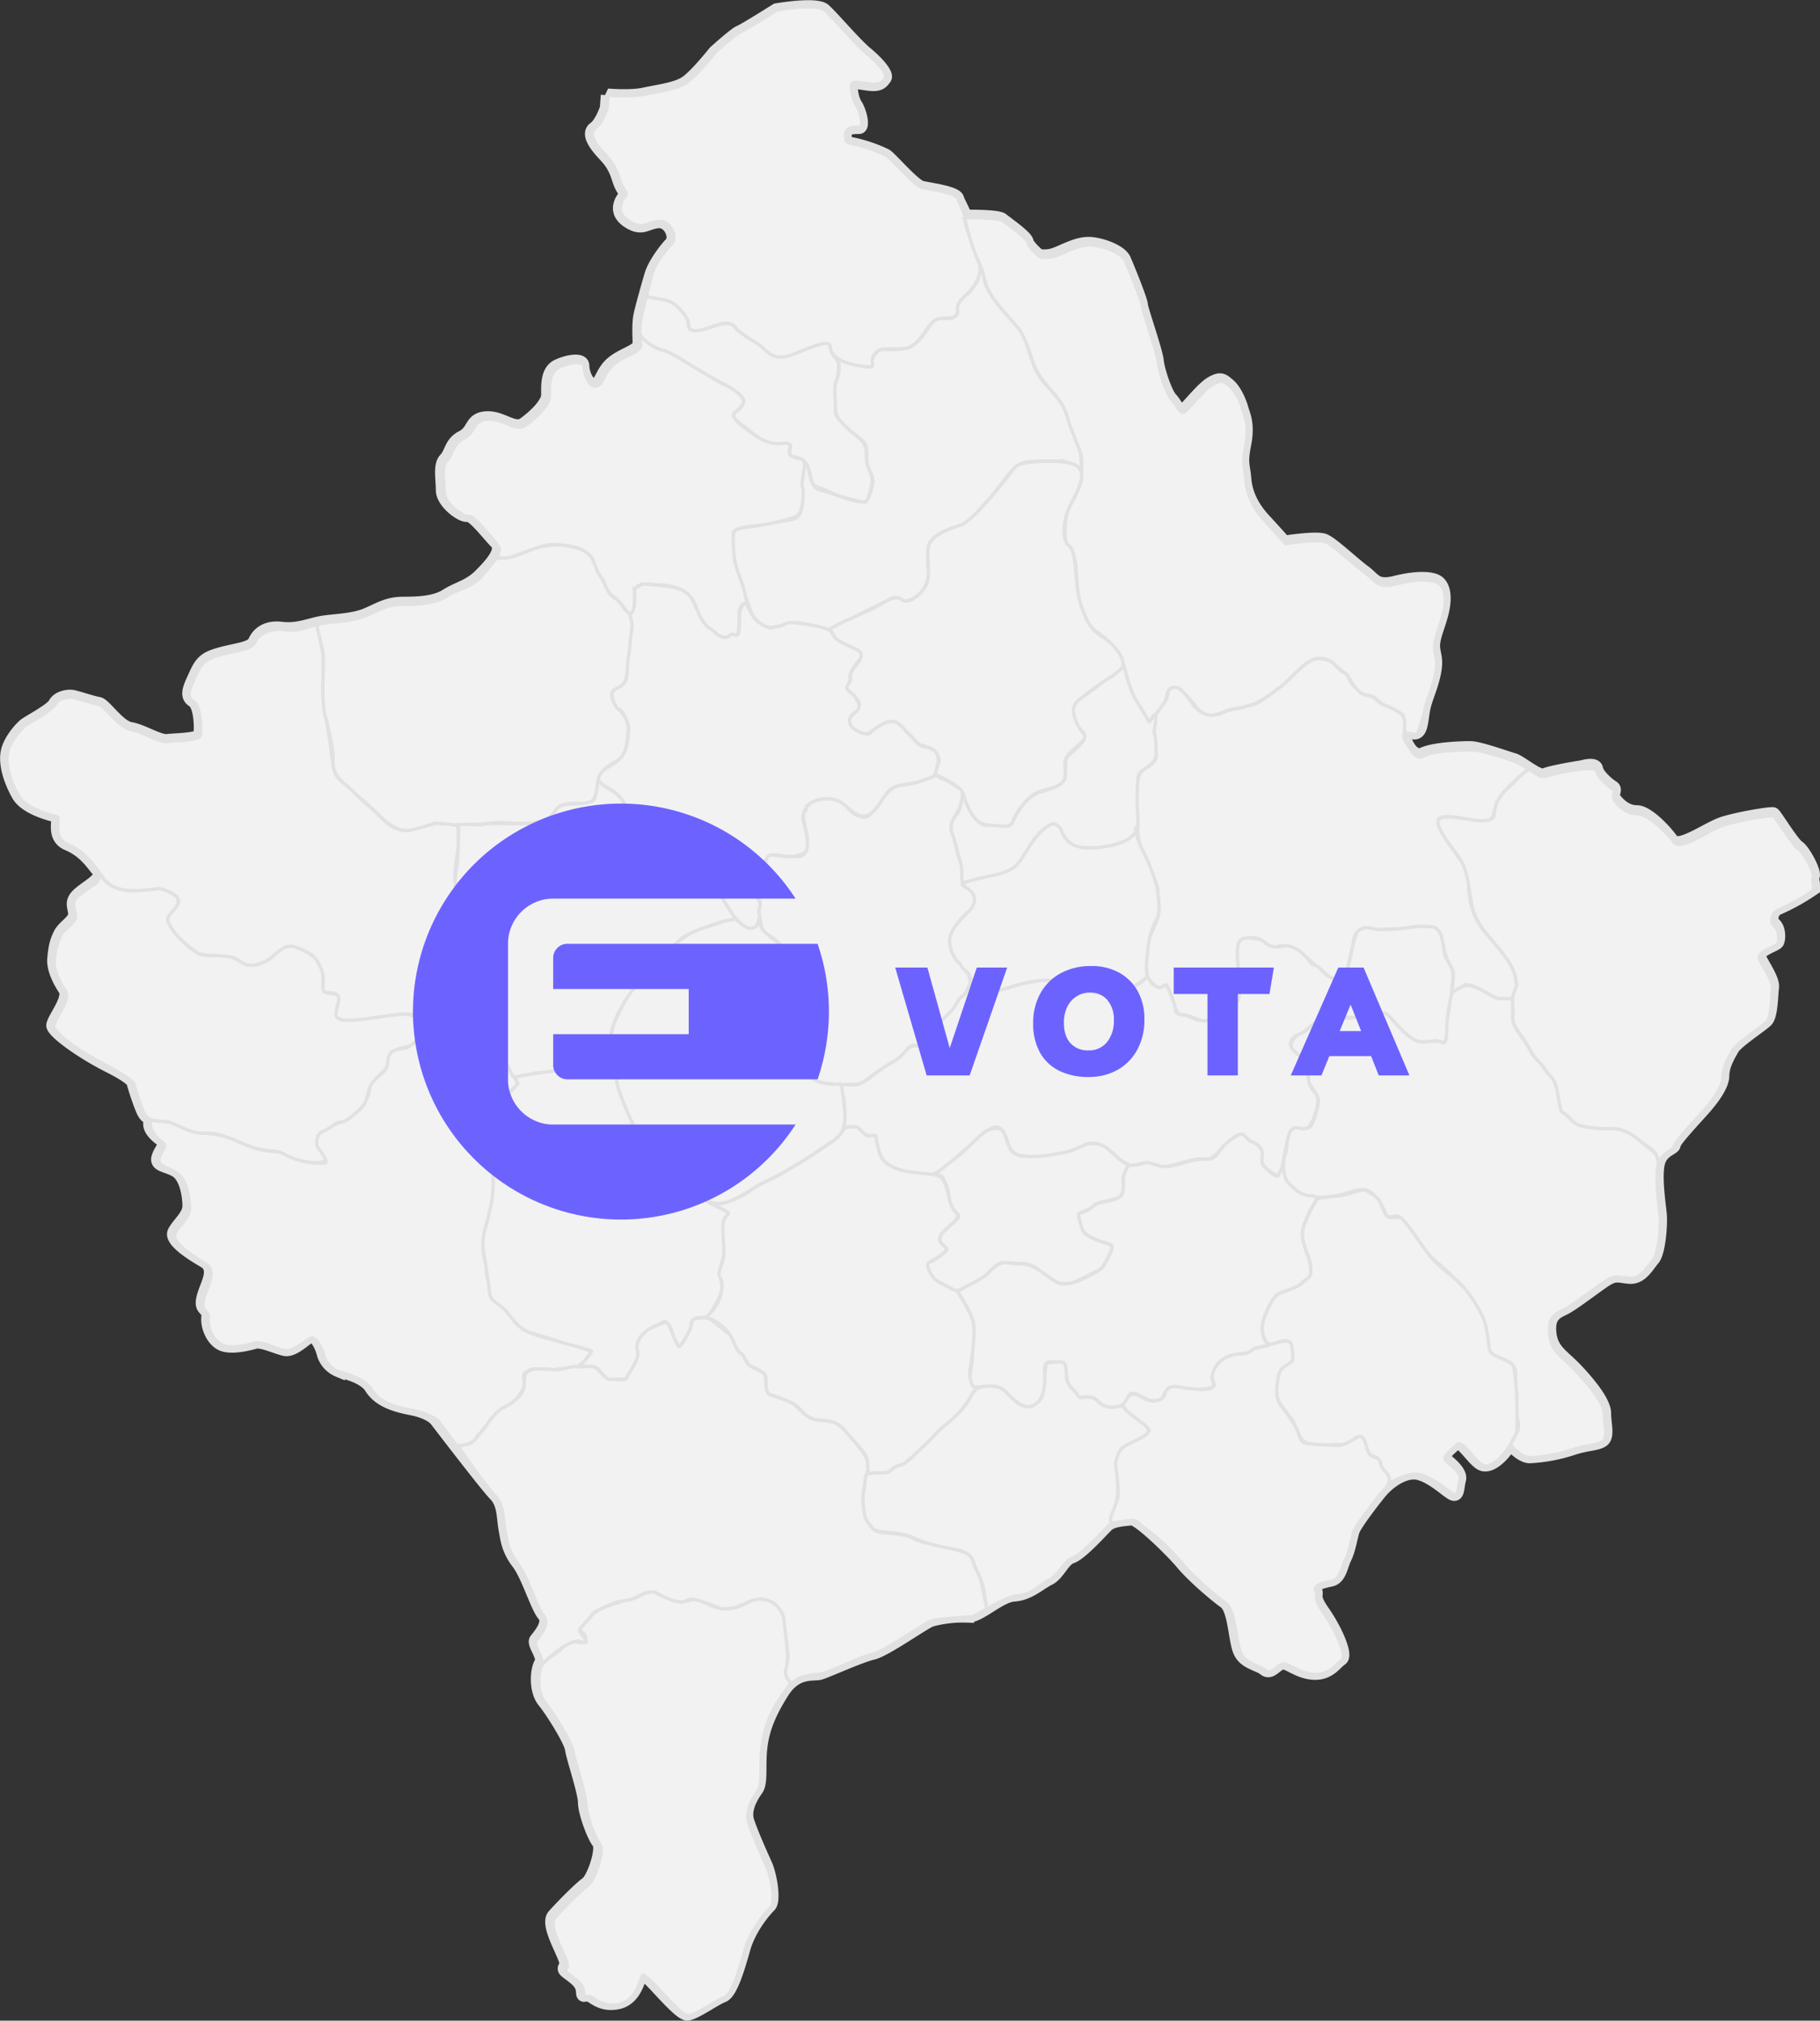 <svg xmlns="http://www.w3.org/2000/svg" xmlns:xlink="http://www.w3.org/1999/xlink" width="671.536" height="745.542" viewBox="0 0 671.536 745.542">
  <rect x="0" y="0" width="671.536" height="745.542" fill="#333333" stroke="none"/>
  <defs>
    <clipPath id="clip-path">
      <path id="Path_417" data-name="Path 417" d="M18,17H160.25V171.553H18Zm0,0" transform="translate(-18 -17)"/>
    </clipPath>
  </defs>
  <g id="Group_206" data-name="Group 206" transform="translate(-116.5 -218.487)">
    <g id="_1749309245008" transform="translate(119 221)">
      <g id="layer1_1" transform="translate(0 0)">
        <g id="g3488_2" transform="translate(0 0)">
          <path id="path2550_3" d="M224.167,35.067s8.436.739,13.567-.371,11.37-1.85,15.036-4.068,11-11.464,11-11.464,7.336-6.657,9.169-7.4,13.567-8.136,13.567-8.136,14.668-2.589,17.6,0,11.37,12.575,15.4,15.9,8.068,7.768,6.968,9.246-1.833,2.589-5.5,2.218-6.968-1.479-6.968.371.368,5.178,1.833,7.4,2.934,8.136,1.1,8.136-5.135,0-5.135,2.589-.368,2.957,3.3,3.7a53.9,53.9,0,0,1,11.734,4.068c1.833,1.111,10.269,11.1,13.2,11.836s12.47,1.85,13.2,4.068,3.666,6.657,2.2,6.657,12.467-.371,14.3,1.111,8.8,6.289,9.169,8.136,4.4,5.178,4.4,5.178a11.578,11.578,0,0,0,6.6-.739c3.666-1.479,7.7-3.7,11.734-3.7s11.734,2.589,13.2,5.918,6.235,15.164,6.235,16.643,5.5,17.014,5.867,20.714,3.3,12.207,5.135,14.053,2.934,5.55,4.767,4.068,6.968-8.136,10.269-9.986,4.034-1.111,6.235.739,4.034,5.918,4.767,8.507,2.566,5.918,1.1,13.314-.368,7.768,0,12.575,2.2,9.986,7.336,15.535,7.336,8.136,7.336,8.136,11.734-1.85,14.668-.739,10.634,8.507,14.668,11.468,4.4,5.918,11.734,4.068,13.567-1.85,15.768,0,2.569,5.918,1.465,10.725-3.3,9.246-3.3,12.575,1.465,4.439.368,9.986-3.3,9.618-4.034,13.686-.733,8.507-3.3,8.507-5.135-1.111-4.034,1.479,3.3,8.136,7.336,6.289,13.935-2.218,17.237-2.218,13.567,3.7,16.136,4.439,9.169,6.657,11.37,5.55,13.935-2.961,13.935-2.961,4.767-1.479,5.135.739,4.034,5.546,5.867,6.657-.733,2.589,1.1,4.807,4.4,4.439,8.068,4.439,10.212,6.745,12.781,10.445,13.172-4.439,19.04-6.289,17.689-3.788,18.422-3.416,6.968,10.725,9.169,12.207,6.235,9.246,5.5,10.725,1.1,3.7-.733,5.178a77.222,77.222,0,0,1-12.1,6.657c-2.2.739-3.3,4.439-1.469,5.918s1.833,5.55,1.1,6.657-7.7,2.961-6.6,5.55,5.135,8.136,4.767,11.1-.368,10.357-2.2,12.207-11,7.768-12.467,10.357-3.666,6.289-3.666,9.986S631.6,405.671,628.667,409s-11,11.836-11,13.314-4.767,1.85-5.867,7.028.368,14.8.733,18.493-.368,14.053-2.566,16.643-4.4,7.028-8.8,6.657-5.135-1.479-9.9,1.85-11,8.136-13.935,9.618-6.235,2.589-5.5,9.246,4.767,8.136,10.269,14.054,9.9,11.836,9.9,15.535,1.465,8.507-.732,9.986-5.5,1.111-11,2.961a60.2,60.2,0,0,1-15.768,2.957c-3.3,0-6.968-4.439-6.968-4.439s0-.739-1.468,1.479-5.5,6.657-8.8,5.918-8.068-9.986-10.269-7.768-5.5,4.439-3.666,5.918,5.867,4.807,5.135,7.4-.368,6.289-2.569,5.178-6.968-5.918-12.1-7.4-11.37,2.957-14.668,7.028-9.169,11.836-9.9,14.054-1.465,7.028-2.934,9.986-1.833,7.4-5.135,8.136-6.968,1.479-5.867,3.7-1.468,1.85,2.934,8.136,8.8,15.9,6.6,17.382-4.4,5.55-10.269,5.178-9.533-4.439-11.734-3.7-4.034,4.068-6.235,2.218-7.336-2.218-9.169-6.657-1.833-15.535-5.5-18.125-11.988-9.8-15.657-14.236S420,559.9,417.436,560.269s-6.968.371-9.169,2.589-9.533,10.357-12.835,11.468-4.767,6.289-8.436,8.136-7.336,5.55-12.835,5.918-12.835,8.136-17.237,7.768a44.824,44.824,0,0,0-13.2,1.479c-2.566.739-16.869,11.1-21.636,12.207s-16.869,6.657-19.438,7.4-8.8-1.111-13.935,7.029-7.336,14.053-8.068,20.714.368,12.575-1.468,15.164-4.767,7.4-3.3,11.836,4.767,11.836,6.6,15.9,3.3,13.314,1.468,15.164-7.336,8.136-9.533,15.9-4.767,16.275-7.7,17.385-9.533,5.918-12.835,6.657-16.136-16.643-17.237-14.8-2.2,9.618-9.169,10.725-9.169-3.7-11.37-2.961.368-2.218-3.3-5.546-5.5-3.329-4.034-5.178-7.7-14.8-4.4-18.493,9.533-9.986,12.1-11.836,6.235-12.946,4.4-15.164-5.135-11.1-5.135-14.8-4.4-16.643-4.767-19.6S204,631.651,200.7,627.583s-2.569-11.836-1.1-14.053-2.934-7.029-1.833-8.507,5.5-6.289,2.934-9.246-5.867-14.425-9.533-19.232-4.034-8.507-4.767-12.575-.368-9.246-3.666-12.575-21.636-27.371-21.636-27.371-1.833-2.961-9.533-4.439-12.1-3.7-14.668-7.768-9.9-5.55-12.1-6.289a9.51,9.51,0,0,1-5.5-6.289c-.733-2.961-2.934-7.028-4.767-6.289s-6.235,5.55-9.533,4.807-8.436-3.329-11-2.589-8.8,2.218-12.1.739-5.5-6.289-5.135-9.986-2.934-2.218-1.833-7.028,5.5-10.725.368-13.686-12.47-7.768-11-10.725,5.5-5.918,5.5-9.618-1.1-10.725-4.767-12.946-7.7-1.85-6.6-5.178,3.666-4.439.733-6.657-4.4-4.439-3.666-6.657-1.1.371-2.934-4.068-3.3-9.618-3.3-9.618,1.107-1.367-9.159-6.546-20.545-12.686-20.545-14.908,6.6-9.986,4.4-13.314-4.4-7.768-4.034-11.468.733-5.918,2.2-8.875,5.5-4.807,5.5-7.4-1.833-4.439,1.465-7.4,9.533-5.918,7.336-8.507-5.135-7.4-11.37-9.986-2.569-9.986-4.034-10.357-11.37-2.589-14.3-7.768-4.767-11.1-4.034-15.535,5.135-9.246,6.6-10.357,9.9-5.546,11-7.768,4.767-2.957,6.6-2.589,7.336,2.218,9.533,2.589,7.336,8.507,11.734,9.246,10.634,4.807,13.567,4.439,11.734-.371,12.1-2.218.368-10.725-2.569-12.575-1.1-5.179,1.1-9.986,4.034-5.918,9.533-7.4,11-1.85,12.1-4.439,4.034-5.55,9.9-4.807,10.634-1.479,15.036-2.218,11.37-.739,16.5-2.957,7.7-4.068,13.567-4.068,11.734-.371,15.768-2.957,8.436-3.329,12.47-7.4,8.8-9.246,5.867-12.207-8.433-10.357-10.634-9.986-9.169-4.807-9.169-9.246-1.1-9.246,1.1-11.464,1.833-5.918,6.235-8.136,2.934-6.657,8.8-7.028,10.269,4.807,13.935,2.218,8.8-7.4,8.8-10.725-.368-8.875,3.666-10.725,9.169-2.589,9.169,0,1.833,7.4,4.4,7.028,2.566-4.807,6.6-8.136,9.9-4.439,9.9-7.028-.368-7.4.365-10.725,2.934-11.1,4.034-14.8,5.135-9.246,7.336-11.464-.368-8.507-4.767-8.136-5.867,3.329-11,0-2.934-7.4-1.465-9.246-.368-.739-2.2-6.657S223.8,58,221.6,55.41s-4.767-6.289-2.2-8.136,4.4-7.4,4.4-7.4l.368-4.807Z" transform="translate(-2.512 -2.441)" fill="#f2f2f2" stroke="#e1e1e1" stroke-miterlimit="2.613" stroke-width="4.95" fill-rule="evenodd"/>
          <path id="path3188_4" d="M877.79,306.409c1.526-1.225-.206-1.711.885-4.611a9.483,9.483,0,0,1,2.876-3.153c2.461-1.317,2.738-3.784,3.751-4.375s1.225-4.76,2.13-5.091.5,3.372,1.34,5.5a31.176,31.176,0,0,0,4.632,7.43c2.009,2.3,4.2,5.006,5.584,6.424,3.22,3.291,3.291,2.977,5.043,7.923.874,2.474,1.651,6.029,3.035,9.28a24.221,24.221,0,0,0,4.568,6.6c2.2,1.85,6.137,6.741,6.873,9.331.368,1.293,5.432,14.02,5.388,15.417-.02.7.719,5.033-.24,5.415s-4.53-2.792-6.8-2.64c-7.525.506-12.575-.81-16.511,1.978C897.279,364,893.268,370.7,889.8,374.3s-6.988,8.689-10.654,9.611c-13.48,3.386-11.559,10.023-11.559,10.023-.324,8.521.429,4.976.1,8.129s-1.715,6.006-3.275,7.123c-7.231,5.182-6.674-.165-10.107,1.431-5.546,2.579-21.311,10.536-22.591,11.451-.972.7-5.2-1.563-12.146-2.478-3.474-.456-7.981,2.36-11.468,1.61s-5.293-4.287-5.719-5.432c-1.023-2.768-4.193-11.775-4.679-13.6-3.345-12.528-2.64-14.546-1.151-17.007.371-.611,7.876-.928,10.431-1.87s7.872-1,11.316-2.066,3.248-7.829,2.859-11c-.23-1.894.209-9.03,1.182-9.317,1.452-.429,1.185,5.074,2.778,7.538a4.7,4.7,0,0,0,3.757,2.461c4.507,1.215,10.85,4.281,15.455,4.088.925-.037,3.173-5.573,2.893-8.251s-2.208-4-2.255-6.532c-.051-2.68.287-5.229-.766-6.9s-3.494-2.454-5.3-4.456c-2.829-3.129-4.7-3.237-5.371-7.528-.186-1.188-.277-3.426-.385-5.418s-.294-3.453.591-5.32a14.942,14.942,0,0,0,1.03-5.361c.179-1.431-.992-3.383-.689-3.251l3.943,1.715c2.019.412,7.42,1.6,8.234,1.384,1.627-.422.442-1.688.614-2.67s1.114-1.563,1.546-2.275.925-1.577,3.356-1.4c14.725,1.043,14.047-7.974,18.385-10.7,2.444-1.536,5.182.344,7.626-1.617Z" transform="translate(-527.679 -192.341)" fill="#f2f2f2" stroke="#e1e1e1" stroke-miterlimit="2.613" stroke-width="1.24" fill-rule="evenodd"/>
          <path id="path3190_5" d="M1451.687,1038.833a43.552,43.552,0,0,1,1.4-5.719c1.971-6.2,2.5-5.614,3.538-9.186s1.539-6.63,2.255-9.6c.8-3.318,1.472-6.313,3.443-6.687,4.358-.83,4.787.55,8.088.55s9.763-.969,12.767-1.192c2.664-.2,5.4-.9,7.906,1.907,1.641,1.84,1.134,8.082,2.3,9.881,1.347,2.083,3.278,4.777,2.414,8.919-.395,1.887.068,1.6-.709,6.063-.388,2.231-1.273,4.726-1.175,8.156a28.815,28.815,0,0,1-.6,7.167c-.739,1.344-1.512.533-3.312.223s-5.161,1.013-7.363.064a18.654,18.654,0,0,1-4.638-3.193,27.086,27.086,0,0,1-4.179-4.28c-1.664-2.306-2.785-3.065-4.925-3.126s-4.075.483-6.93,1.138c-.726.165-1.715.516-2.529.635a11.648,11.648,0,0,1-2.5.081c-.834-.061-1.884-.051-2.664-.088l-2.853-.139.273-1.566Z" transform="translate(-962.296 -667.703)" fill="#f2f2f2" stroke="#e1e1e1" stroke-miterlimit="2.613" stroke-width="1.24" fill-rule="evenodd"/>
          <path id="path3265_6" d="M1605.886,837.921c2.2-1.111,18.7-4.439,19.07-2.218s4.034,5.55,5.867,6.657-.733,2.589,1.1,4.807,4.4,4.439,8.068,4.439,10.857,6.644,13.426,10.344,12.528-4.338,18.4-6.188,17.689-3.788,18.422-3.416,6.968,10.725,9.169,12.207,6.235,9.246,5.5,10.725,1.1,3.7-.733,5.179a77.212,77.212,0,0,1-12.1,6.657c-2.2.739-3.3,4.439-1.469,5.918s1.833,5.547,1.1,6.657-7.7,2.961-6.6,5.55,5.135,8.136,4.766,11.1-.368,10.357-2.2,12.207-11,7.768-12.47,10.357-3.666,6.289-3.666,9.986-4.034,8.878-6.968,12.207-11,11.836-11,13.314-4.766,1.85-5.867,7.028c-.139.648.506-.655-.766-4.2-.317-.884-4.355-3.94-9.911-7.589-5.071-3.332-9.219-.527-18.064-2.778-2.758-.7-3.322-2.555-4.254-3.345s-2.734-1.637-2.961-2.414c-.925-3.14-1.566-10.853-4.115-12.97-1.039-.864-1.88-2.677-2.778-3.578s-1.978-2.133-2.758-3.082-1.377-2.556-2.059-3.575-1.438-2.346-2.177-3.369c-3.119-4.291-3.9-5.813-3.848-6.671a73.542,73.542,0,0,0-.1-8.207c-.078-2.724,2.258-4.078,1-8.288-2.528-8.412-13.7-15.927-15.762-25.173-.928-4.152-1.482-11.495-4.125-16.855s-7.379-8.74-8.595-13.044c-2.427-8.612,20.667,2.309,20.782-4.649.118-7.2,6.448-9.827,9.044-13.561l3.589-2.846c1.036.206,3.15,2.066,3.879,2.316a9.023,9.023,0,0,0,2.181.365Z" transform="translate(-1038.355 -553.887)" fill="#f2f2f2" stroke="#e1e1e1" stroke-miterlimit="2.613" stroke-width="1.24" fill-rule="evenodd"/>
          <path id="path3267_7" d="M1536.078,1137.976c-1.1,5.179.368,14.8.733,18.493s-.368,14.054-2.569,16.643-4.4,7.028-8.8,6.657-5.135-1.479-9.9,1.85-11,8.136-13.935,9.618-6.235,2.589-5.5,9.246,4.767,8.136,10.269,14.053,9.9,11.836,9.9,15.536,1.469,8.507-.733,9.986-5.5,1.111-11,2.961a60.181,60.181,0,0,1-15.768,2.957c-3.3,0-7.234-4.892-7.234-4.892l2.508-4.709c1.2-2.248.1-4.385-.172-6.718s.429-5.131-.064-8.716c-.993-7.19.989-6.383-2.086-9.408-3.126-3.075-6.681-2.117-7.879-5.246s-.814-9.081-4.375-15.7-9.719-12.187-16.444-18.04c-1.84-1.6-4.2-5.094-5.648-6.961s-4.76-6.8-6.316-8.193-3.4.26-4.773-.52-.878-1.242-1.225-2.066c-.979-2.326-4.051-7.305-7.12-7.727-2.626-.361-5.637,1.067-8.824,1.867a37.713,37.713,0,0,1-9.068.962,14.21,14.21,0,0,1-11.181-6.252c-.76-1.333-1.708-6.921-.456-9.476s-.047-5.7,1.914-8.629,6.427.263,7.795-2.181,3.062-8.814,2.529-9.925c-2.137-4.443-3.376-5.081-3.6-6.61-.449-3.058,1.009-7.7-3.379-9.415-6.11-2.383-1.472-7.319.344-7.957,4.827-1.7,3.565-4.7,8.932-6.09,2.161-.56,6.688,1,11.181.128,3.774-.729,10.465-2.957,12.615-.581,2.738,3.028,6.694,7.8,10.114,9.142s6.293-.753,9.908.723c1.809.736.969-7.626,1.857-10.63.567-1.924.56-7.488,2.309-8.547,2.046-1.236,5.05-2.637,6.91-1.735s6.765,3.345,8.618,4.28l5.9.453.017,6.589c-.233,4.034,4.19,7.8,6.3,12.129s3.622,3.9,5.607,7.4c.993,1.745,2.671,2.569,3.744,4.979s1.728,10.215,2.572,10.7c3.386,1.941,3.545,4.048,6.569,4.946a35.232,35.232,0,0,0,10.8,1.128,14.939,14.939,0,0,1,8.733,2.579c2.137,1.425,5.32,4.22,6.833,5.307a5.863,5.863,0,0,1,2.552,5.621Z" transform="translate(-926.782 -710.632)" fill="#f2f2f2" stroke="#e1e1e1" stroke-miterlimit="2.613" stroke-width="1.24" fill-rule="evenodd"/>
          <path id="path3269_8" d="M1468.636,1384.871s-1.941,3.929-3.41,6.151-5.331,7-8.629,6.262-7.9-9.986-10.1-7.768-5.594,4.341-3.923,6c2.005,1.992,5.783,4.379,5.047,6.971s-.368,6.289-2.566,5.178-6.627-5.489-11.761-6.971c-2.566-.739-4.351-.071-6.333.6s-4.166,1.364-5.817,3.4c-.1.128-1.232.176-.577-.476,2.063-2.056.209-3.514-1-4.929-1.232-1.445-2.039-5.03-2.819-5.172-3.376-.621-3.656-3.636-4.507-5.925-1.688-4.537-4.652,1.651-8.531,1.32-4.618-.392-12.848,1.809-15.4-3.328-1.171-2.36-1.323-3.7-2.768-6.036s-5.205-5.648-5.371-8.865c-.331-6.434-.334-9.483,4.524-11.832,1.759-.851,1.317-1.691.932-4.352-.317-2.2-.233-2.839-.959-3.406-2.674-2.09-6.6,2.623-8.46-.084-2.056-2.988-1.485-4.193-1.56-4.838-.294-2.576,1.465-5.567,3.325-10.117s11.11-4.53,13.871-9.375-3.713-12.467-2.525-16.515c1.259-4.284,5.016-11.6,5.844-11.977,1.654-.766,6.873-.631,11.437-1.857,1.154-.311,4.868-1.789,6.124-1.293a21.625,21.625,0,0,1,4.28,2.785c1.249.972,2.633,5.749,3.771,6.866s4.345-.26,5.263.672c3.673,3.73,6.694,9.1,10.479,13.878s9.823,7.977,13.891,13.334c2.036,2.68,5.628,8.186,6.485,11.593a57.482,57.482,0,0,1,1.485,9.24c.358,3.541,8.6,3.859,9.145,6.951a114.62,114.62,0,0,1,1.128,12.845c.057,9.057-.027,11.063-.027,11.063Z" transform="translate(-911.425 -858.988)" fill="#f2f2f2" stroke="#e1e1e1" stroke-miterlimit="2.613" stroke-width="1.24" fill-rule="evenodd"/>
          <path id="path3178_9" d="M1308.427,1517.156c-3.3,4.068-9.169,11.836-9.9,14.054s-1.465,7.028-2.934,9.985-1.833,7.4-5.135,8.136-6.968,1.478-5.867,3.7-1.465,1.85,2.934,8.136,8.8,15.9,6.6,17.385-4.4,5.546-10.269,5.179-9.533-4.439-11.734-3.7-4.034,4.068-6.235,2.218-7.336-2.218-9.169-6.657-1.833-15.536-5.5-18.125-11.988-9.8-15.657-14.236a93.942,93.942,0,0,0-8.747-9.067c-3.339-2.974-6.444-5.054-7.342-5.989-2.036-2.117-3.72-1.117-10.128-.159-1.634.246.324-5.378,1.448-7.562s1.043-4.868.257-8.558c-.52-2.434-1.124-6.8.743-10.073s7.8-4.385,11.275-7.846c.76-.756-11.015-8.608-10.013-9.891.5-.641,3.059-5.06,5.894-3.369,4.628,2.761,6.519,2.7,9.216.75,1.3-.942.017-4.011,3.845-4.031s12.234,2.116,14.08.567-.1-2.873.1-4.443,2.019-5.162,3.946-6.272c3.852-2.218,4.581-1.614,7.859-1.938,1.637-.162,2.815-2.12,5.232-2.242s10.151-3.389,11.758-1.9c.8.742,1.137,3.642.965,6.3-.088,1.33-2.61,1.982-3.929,3.427s-1.438,3.686-1.691,5.361c-.506,3.349-.26,6.569,1.634,8.645a68.193,68.193,0,0,1,4.247,6.05c3.052,4.1,1.509,7.288,5.621,7.66,3.058.277,7.059.493,10.6.618s6.964-3.214,8.162-3.3c2.4-.166,2.36,4.389,3.609,6.262s3.784,1.07,4.216,3.7,3.2,3.5,3.15,5.584a4.241,4.241,0,0,1-.739,2.815,29.219,29.219,0,0,1-2.4,2.815Z" transform="translate(-801.526 -968.472)" fill="#f2f2f2" stroke="#e1e1e1" stroke-miterlimit="2.613" stroke-width="1.24" fill-rule="evenodd"/>
          <path id="path3180_10" d="M1029.8,1543.007c-2.2,2.218-10.85,11.636-14.148,12.747s-4.834,6.157-8.5,8.007-6.12,5.442-11.623,5.81c-2.751.186-4.6,1.644-6.515,2.224l-5.087,2.657c-.273-.024-.4-7.748-2.964-12.764-2.846-5.567-1.546-8.075-10.016-9.358a54.644,54.644,0,0,1-14.168-4.179c-5.449-2.464-13.483-1.36-15.093-3.571s-2.667-3.025-2.954-5.381-.685-8.021-.088-8.433-.236-4.929,1.441-6.022,6.748.344,8.544-1.431,5.34-2.454,7.228-4.355,4.328-4.365,6.566-6.617c4.473-4.5,7.68-6.819,11.525-10.489s4.345-7.373,6.053-8.439,6.526-2.083,9.922.024c3.16,1.961,3.852,4.895,7.893,6.12,2.022.615,5.411-.81,6.5-3.173,1.235-2.7.746-13.189,2.393-12.8.824.192,4.865-1,6.171.408s-.122,5.418,1.262,7.17,2.7,3.453,3.757,4.672,2.5.182,5.253.662c1.445.25,2.056,2.819,6.063,3.4,1.057.152,4.9-.976,5.57.358,1.35,2.673,8.919,6.289,8.922,8.382s-5.877,3.9-9.463,6.228c-1.765,1.144-2.9,5.732-2.687,7.2a43.963,43.963,0,0,1,.793,8.868,22.49,22.49,0,0,1-1.965,8.1,5.553,5.553,0,0,0-.564,3.98Z" transform="translate(-622.416 -983.359)" fill="#f2f2f2" stroke="#e1e1e1" stroke-miterlimit="2.613" stroke-width="1.24" fill-rule="evenodd"/>
          <path id="path3373_11" d="M675.041,1749.628c.523,4.449,1.1,10.047.084,13.26a3.23,3.23,0,0,0,.6,2.974l1.178,2.275-2.68,3.687a39.711,39.711,0,0,0-7.94,20.775c-.733,6.657.368,12.575-1.465,15.164s-4.767,7.4-3.3,11.836,4.767,11.836,6.6,15.9,3.3,13.314,1.465,15.164-7.336,8.135-9.533,15.9-4.767,16.275-7.7,17.385-9.537,5.918-12.835,6.657-16.136-16.643-17.237-14.8-2.2,9.618-9.169,10.725-9.169-3.7-11.37-2.961.368-2.218-3.3-5.546-5.5-3.328-4.034-5.178-7.7-14.8-4.4-18.493,9.533-9.986,12.1-11.836,6.235-12.946,4.4-15.164-5.135-11.1-5.135-14.8-4.4-16.643-4.767-19.6-6.968-13.686-10.269-17.753-2.569-11.836-1.1-14.054,6.468-4.939,7.569-6.417a7.444,7.444,0,0,1,4.524-2.093c1.732-.041,2.95,1.2,3.761-.587.881-1.944-1.246-2.62-1.661-3.609s.885-2.289,4.014-5.476c4.237-4.314,15.248-5.661,20.785-8.686,3.629-1.982,8.034,5.668,16.224,2.859,4.436-1.519,9.614,7.859,21.413.554,3.582-2.218,9.294-.334,11.464,2.822s1.566,7.771,1.725,9.1Z" transform="translate(-387.696 -1149.402)" fill="#f2f2f2" stroke="#e1e1e1" stroke-miterlimit="2.613" stroke-width="1.24" fill-rule="evenodd"/>
          <path id="path3349_12" d="M733.584,333.579a63.481,63.481,0,0,1,7.93,5.57,7.445,7.445,0,0,0,7.285,1.661c4-1.188,13.608-6.043,15.441-4.2.918.925.53,3.329,2.38,5.084,1.593,1.516.962,4.287.881,5.465-.314,4.5-1.509.938-1.141,8.47.4,8.143-.739,5.9,3.359,10.708,3.129,3.669,8.223,5.138,8.18,10.141-.071,8.558,3.369,6.127,1.614,13.486-1.249,5.243-1.529,5-4.338,4.392-10.489-2.255-10.043-3.575-15.117-5.047-4.736-1.374-.493-10.215-9.24-11.3-3.3-.409,1.556-5.57-3.234-4.854-7.508,1.124-10.819-3.528-14.452-6.073-9.027-6.326-.908-4.456-.533-9.7.182-2.582-10.479-7.8-12.767-9.02-4.9-2.61-10.5-7.109-15.417-8.882-7.16-2.583-10.124-5.145-10.124-7.734a40.619,40.619,0,0,1,1.36-8.527l.982-4.382,2.481.479c1.715.334,7.332.712,9.263,3.389,1.009,1.4,2.458,2.441,3.207,3.994s.324,2.957,1.6,4.365c.841.925,6.9-.844,10.1-1.739s5.027-.26,5.246-.027a22.467,22.467,0,0,0,5.043,4.274Z" transform="translate(-460.759 -212.003)" fill="#f2f2f2" stroke="#e1e1e1" stroke-miterlimit="2.613" stroke-width="1.24" fill-rule="evenodd"/>
          <path id="path3375_13" d="M445.369,600.74c1.279,1.421,2.174,4.139,3.042,5.509s.523,2.124,2.616,3.487a10.5,10.5,0,0,1,2.9,2.782,8.513,8.513,0,0,0,1.992,2.461c1.168.81,1.593,1.205,1.779,3.342a35.492,35.492,0,0,1-.277,7.015c-.29,2.353-.689,4.537-.949,5.992s-.378,2.184-.1,1.63-.253,6.134-1.59,8.642-4.422.834-4.4,4.534,4.1,5.651,5.479,8.953-.7,11.316-.992,12.906c-.405,2.194-9.216,3.055-9.881,10.89-1.188,14.02-9.729.874-16.923,11.427-.834,1.222-4.061,2.667-7.693,2.836s-8.612-.186-11.069-.317c-1.884-.1-13.645,1.833-23.361.311-1.712-.27-6.924,2.755-11.3,2.7s-7.9-3.187-12.987-8.274c-5.023-5.023-14.59-10.846-14.273-16.531.446-8.034-3.109-16.2-3.7-20.852-.351-2.792.165-10.732.118-18.513-.034-5.844-4.942-11.552-.54-12.291s11.37-.739,16.5-2.961,7.7-4.068,13.567-4.068,11.734-.371,15.768-2.961,8.99-3.207,13.024-7.275l5.58-6.758,4.031-.284c3.865-.27,9.024-3.632,13.716-4.254,3.923-.52,5.813-.915,12.467.864,6.093,1.631,6.434,7.95,7.43,9.054Z" transform="translate(-227.026 -391.875)" fill="#f2f2f2" stroke="#e1e1e1" stroke-miterlimit="2.613" stroke-width="1.24" fill-rule="evenodd"/>
          <path id="path3377_14" d="M587.5,445.664c1.023,3.541,3.312,8.909,3.649,11.751.169,1.421,1.421,3.227.557,2.913-1.82-.662-2.755,1.32-2.866,2.4-.223,2.157.125,6.708-.54,8.2s-1.516-.074-2.495.766c-3.021,2.593-6.5-1.728-8.456-2.981-4.763-3.052-3.413-8.369-7.079-11.7a14.861,14.861,0,0,0-10.127-3.835c-1.86,0-6.249-.78-8.224.057s-1.536,3.295-1.766,6.65c-.6,8.733-3.6.611-6.93-1.836-4.23-3.109-3.416-5.226-5.165-7.508-2.653-3.467-2.542-6.576-4.193-8.24-3.3-3.329-7.943-3.754-13.125-4.119s-15.731,5.388-18.712,5.016l-2.572-.321.895-2.751c.054-1.057-1.074-2.12-1.374-2.539-1.2-1.671-2.63-3.069-3.892-4.594-2.525-3.045-4.892-5.357-5.992-5.172-2.2.371-9.169-4.807-9.169-9.246s-1.1-9.246,1.1-11.468,1.833-5.918,6.235-8.136,2.934-6.657,8.8-7.028,10.269,4.807,13.935,2.218,8.8-7.4,8.8-10.725-.368-8.878,3.666-10.725,9.169-2.589,9.169,0,1.833,7.4,4.4,7.028,2.569-4.807,6.6-8.136,9.9-4.439,9.9-7.028c0-.162-.827-4.162-.581-3.757.125.2,4.048,4.652,8.565,5.661,3.4.76,9.6,5.266,12.048,6.519,1.9.976,8.122,4.935,10.462,6.009,2.4,1.1,6.468,3.477,7.322,5.813.608,1.664-2.093,3.734-3.21,4.689-.847.722-1.043,2.262,4.655,6.34,2.046,1.462,7.072,5.884,12.936,5.016,2.2-.327,3.244.577,3.069,1.013-.722,1.813-.675,2.785.067,3.44s2.177.989,4.23,1.519c2.15.557-.7,8.153.054,9.955s.024,10.033-1.927,10.857c-4.362,1.85-10,2.9-14.611,3.565-1.168.169-7.788.385-8.828,2.37-.314.6-.145,9.138.7,12.072Z" transform="translate(-318.574 -239.794)" fill="#f2f2f2" stroke="#e1e1e1" stroke-miterlimit="2.613" stroke-width="1.24" fill-rule="evenodd"/>
          <path id="path3345_15" d="M648.3,34.951s8.436.739,13.567-.371,11.37-1.85,15.036-4.068,11-11.468,11-11.468,7.336-6.657,9.169-7.4,13.567-8.136,13.567-8.136,14.668-2.589,17.6,0,11.37,12.575,15.4,15.9,8.068,7.768,6.968,9.246-1.833,2.589-5.5,2.218-6.968-1.479-6.968.371.368,5.178,1.833,7.4,2.933,8.136,1.1,8.136-5.135,0-5.135,2.589-.368,2.961,3.3,3.7a53.722,53.722,0,0,1,11.734,4.068c1.833,1.111,10.269,11.1,13.2,11.836s12.47,1.85,13.2,4.068,2.39,5.2,2.495,6.657a19.145,19.145,0,0,0,1.6,6.65,54.808,54.808,0,0,1,2.775,8.105c.732,2.589,1.9,3.1.935,6.85-1.887,7.3-8.328,8.1-7.96,12.906s-6.127,1.911-8.52,3.923c-3.271,2.755-4.618,7.339-8.922,9.739-2.566,1.428-10.178-.071-11.886,1.418-4.814,4.2.571,6.32-3.9,5.9-9.932-.932-13.726-4.091-13.726-7.42s-9.061,1.094-13.473,2.755c-8.541,3.214-9.574-1.644-13.486-3.98-10.219-6.1-6.823-5.688-9.125-6.88-1.631-.844-2.758-.932-7.693.8-7.076,2.474-8.531,1.462-8.531-1.128s-4.841-8.061-8.193-8.689l-7.366-1.377,2.026-8.119c.935-3.744,5.135-9.246,7.336-11.468S671.4,81.176,667,81.547s-5.867,3.329-11,0-2.934-7.4-1.465-9.246-.368-.739-2.2-6.657-4.4-7.768-6.6-10.357-4.767-6.289-2.2-8.136,4.4-7.4,4.4-7.4l.368-4.807Z" transform="translate(-426.428 -2.361)" fill="#f2f2f2" stroke="#e1e1e1" stroke-miterlimit="2.613" stroke-width="1.24" fill-rule="evenodd"/>
          <path id="path3171_16" d="M265.561,1253.015s-2.366-2.532-10.067-4.01-11.954-3.552-14.523-7.619-9.9-5.844-12.1-6.583a9,9,0,0,1-5.5-5.992c-.733-2.957-2.934-7.028-4.767-6.289s-6.529,5.253-9.83,4.513-8.288-3.477-10.853-2.738-8.507,2.218-11.809.739-5.648-5.847-5.28-9.543-2.934-2.218-1.833-7.028,5.5-10.725.368-13.686-12.322-8.061-10.853-11.022,5.354-5.624,5.354-9.321-1.1-10.725-4.767-12.946-7.407-2.586-6.306-5.914,3.372-3.7.439-5.921-4.358-5.243-3.626-7.461c.091-.277,4.53-.553,8.365.925,2.225.858,4.79,2.542,8.521,3.3s8.618.584,11.957,1.847c3.5,1.323,9.949,5.243,16.69,5.226,3.16-.007,6.019,2.1,9.091,3.193a27.921,27.921,0,0,0,8.6,1.242c5.887.172-9.942-8.426,3.008-13.54a60.148,60.148,0,0,0,5.86-2.738c5.982-3.332,6.468-5.2,7.6-7.525,1.094-2.255.834-4.311,1.63-5.884s3.234-2.221,5.016-4.611c.891-1.2.888-5.685,2.417-6.934s4.885-.733,6.6-1.924,3.416-3.943,4.868-4.963-.429-4.571-3.521-6.481c-3.534-2.184,5.037,1.954,17.1,2.744,6.076.4,7.2,2.913,9.918,4.621s9.192,14.587,11.653,17.22c1.232,1.316-6.607,4.024-9.2,15.89s2.66,17.635-1.3,32.924c-1.978,7.646-3.43,10.7-1.364,17.915.517,1.806-.054,3.872.81,6.006s.118,4.341,1.158,6.431,5.165,4.054,6.195,5.712a23.172,23.172,0,0,0,2.849,3.859c4.2,4.24,8.406,4.99,14.263,6.515s13.372,3.835,13.729,4.22c.179.192-1.985,3.946-5.037,5.418s-6.988.662-7.67,1.124c-1.36.928-7.66-.938-10.262.361-5.2,2.6,2.356,3.842-6.063,11.984-1.425,1.377-4.486,2.215-6.417,4.311s-3.551,4.939-5.567,6.846-1.1,2.471-2.775,3.285-5.111,2.38-6.016,1.188l-6.752-8.892Z" transform="translate(-106.449 -731.243)" fill="#f2f2f2" stroke="#e1e1e1" stroke-miterlimit="2.613" stroke-width="1.24" fill-rule="evenodd"/>
          <path id="path3173_17" d="M154.1,1056.717c-2.738,1.779-11.326-.118-15-2.336s-6.87-.263-15.178-3.875c-4.77-2.073-9.959-4.409-15.147-3.967-3.666.314-10.08-3.46-12.339-4.061-2.954-.787-7.791.56-9.624-3.879a99.911,99.911,0,0,1-3.352-10.016s.186-1.573-10.205-7.015c-12.568-6.583-19.448-12.47-19.448-14.688s6.5-9.537,4.3-12.865S53.658,986.5,54.026,982.8a24.2,24.2,0,0,1,2.3-9.179c1.468-2.957,5.55-4.608,5.55-7.2s-2.269-5.189,1.317-7.8l4.551-3.312a7.1,7.1,0,0,0,2.13-1.657l1.246-2.343c.213-.4.726,1.161,1.418,1.766.571.722,3.369,3.784,9.689,3.943,5.952.148,10.087-2.049,12.794-.327,1.549.986,3.339,1.651,4.149,2.522a2.618,2.618,0,0,1,.219,2.967c-.837,2.042-3.99,4.27-3.511,5.763.9,2.8,3.089,5.128,5.594,7.7a18.469,18.469,0,0,0,6.444,4.706c2.994,1.134,6.252.338,10.124.858a19,19,0,0,1,5.752,2.65c2.542,1.61,6.006.054,7.883-.78,3-1.33,6.195-5.742,9.56-5.668s8.575,3.828,9.986,5.361a13.025,13.025,0,0,1,1.9,5.209c.307,1.944-.169,3.609.074,5.118s.925,1.6,5.283,2.262c.807.125.851,1.9.462,2.906a10.46,10.46,0,0,0-.82,3.362c-.047,1.151-.01,2.394,1.192,2.812,2.258.787,5.732-.071,7.68-.192,9.955-.611,15.265-2.5,18.658-1.239s4.459,3.558,4.723,4.9c.172.878-2.407,4.058-3.97,5.648s-5.59,1.185-7.9,3.082-.658,5.074-2.741,6.863a31.281,31.281,0,0,0-4.868,5.114c-.874,1.29-1.317,6.245-3.406,8.311s-5.641,5.513-7.734,5.523c-2.67.01-1.59,1.168-6.877,3.528-2.451,1.094-2.188,5.1-1.644,5.823a40,40,0,0,1,2.393,3.437c.493.834.662,1.337.469,1.462Z" transform="translate(-36.493 -630.923)" fill="#f2f2f2" stroke="#e1e1e1" stroke-miterlimit="2.613" stroke-width="1.24" fill-rule="evenodd"/>
          <path id="path3175_18" d="M162.165,751.282c1.29.26,6.306-.024,7.072,1.394l.024,6.239c-.479,6.417-2.842,12.7.354,21.936A22.772,22.772,0,0,1,171,791.177c-.159,2.971.2,6.313.287,5.388.182-1.85-1.708.162,4.456,5.418,5.438,4.638,10.5,17.017,9.591,19.313-3.194,8.078-27.753,1.307-33.606.371-6.306-1.006-26.655,4.989-27.533.466-.628-3.241,4.051-8.7-3.089-8.446-3.207.111-1.033-4.24-1.951-7.265s-2.721-6.154-4.638-7.113c-3.784-1.891-6.255-3.4-8.818-2.539s-5.216,4.092-6.765,4.908c-5.536,2.92-8.048,2.069-10.982-.148s-12.666-1.05-14.6-2.363c-5.776-3.913-9.432-7.44-11.265-11.879-.918-2.218,4.733-5.4,3.845-8.034s-7.147-4.054-7.147-4.054-9.361,1.62-14.57.186-6.529-5.02-7.629-6.313c-2.2-2.589-5.135-7.4-11.37-9.986s-2.566-9.986-4.034-10.357-11.37-2.589-14.3-7.768-4.767-11.1-4.034-15.535,5.135-9.246,6.6-10.357,9.9-5.55,11-7.768,4.767-2.957,6.6-2.589,7.336,2.218,9.533,2.589,7.336,8.507,11.734,9.246,10.634,4.807,13.567,4.439,11.734-.371,12.1-2.218.368-10.725-2.569-12.575-1.1-5.178,1.1-9.986,4.034-5.918,9.533-7.4,11-1.85,12.1-4.439,4.986-5.4,10.853-4.659,7.393-.976,11.792-1.715c.273-.047,2.4,9.591,2.488,10.765.054.692.108,8.8-.007,9.992-.334,3.551.2,11.414,1.033,13.513s2.417,16.255,2.944,18.648c.979,4.456,3.058,4.233,8.048,9.408,1.779,1.846,5.172,4.78,7.16,6.451,2.137,1.8,6.779,8.48,13.746,6.819,6.8-1.624,8.034-2.7,9.938-2.316Z" transform="translate(-2.624 -449.917)" fill="#f2f2f2" stroke="#e1e1e1" stroke-miterlimit="2.613" stroke-width="1.24" fill-rule="evenodd"/>
          <path id="path3182_19" d="M690.733,1542.542l-4.915,2.843-2.393.213c-4.4.392-10.634.739-13.2,1.479s-16.869,11.1-21.636,12.207-16.926,7.251-19.438,7.4a31.745,31.745,0,0,0-6.357,1c-2.6.76-4.2,2.957-4.7,2.124l-1.067-1.8c-1.674-2.819.716-4.078.25-9.051s-1.131-8.764-1.387-12.126-3.339-6.323-4.878-6.978c-7.221-3.075-9.51,3.035-17.831,2.714-.793-.03-6.823-2.677-10.1-3.359-3.21-.668-3.42,1.364-6.252.739-5.665-1.246-7.893-3.767-9.739-3.629-3.524.267-4.081,1.347-6.455,2.363s-6.184,1.016-7.778,1.806c-2.052,1.016-7.157,2.92-7.839,4.233s-4.213,4.659-4.6,5.54,3.045,4.118,2.424,4.551-1.6-.26-2.988-.3c-5.236-.145-15.235,10.681-13.77,8.46s-2.934-7.029-1.833-8.507,5.5-6.289,2.934-9.246-5.867-14.425-9.533-19.232-4.034-8.507-4.767-12.575-.368-9.246-3.666-12.575-13.706-18.381-13.706-18.381,3.842-.385,5.148-1.276,3.352-3.562,6.316-7.592c4.648-6.316,5.908-4.723,9.537-7.879,3.416-2.974,3.5-4.324,3.572-7.764.084-4.2,3.916-4.233,11.434-3.592,2.228.193,5.371-1.364,7.8-1.127s3.909-.409,6.178.064,3.956,4.166,5.655,4.416,6.542.675,6.542-.166c0-1.694,4.824-5.735,3.946-10.431-.749-4.011,3.9-7.5,2.978-7.133-.057.024,7.72-3.615,8.237-3.261s3.2,8.19,4.21,8.831,4.905-7.278,4.767-8.723c-.176-1.84,5.371-2.015,6.8-1.131s5.158,4.233,6.768,5.226,2.7,6.249,4.47,7.332,1.809,3.619,3.72,4.787,2.485,1.172,4.52,2.41.111,6.529,2.248,7.832,5.928,1.83,8.153,3.18,4.483,4.132,6.772,5.523,7.616.793,9.949,2.215a16.421,16.421,0,0,1,4.76,4.331c1.836,2.124,1.82,2.13,3.568,4.284,2.731,3.372,4.281,6.66,3.079,9.148a11.032,11.032,0,0,0-.945,4.432c-.122,1.047-.469,1.681-.547,3.042-.209,3.724-.456,1.695-.024,5.057.469,3.643.253,3.916,1.661,6.093,1.55,2.4,2.562,3.6,5.273,3.848,3.112.294,8.865.628,10.877,1.88s5.425,1.907,7.572,2.508c2.268.635,5.273,1.124,8,1.789,2,.486,5.081,1.134,6.168,2.66,1.576,2.214.847,2.424,1.61,3.9a23.512,23.512,0,0,1,2.289,5.236l2.154,10.124Z" transform="translate(-329.09 -951.482)" fill="#f2f2f2" stroke="#e1e1e1" stroke-miterlimit="2.613" stroke-width="1.24" fill-rule="evenodd"/>
          <path id="path3271_20" d="M1049.148,232.939c-1.469,0,12.467-.371,14.3,1.111s8.8,6.289,9.169,8.136,4.4,5.178,4.4,5.178a11.577,11.577,0,0,0,6.6-.739c3.666-1.479,7.7-3.7,11.734-3.7s11.734,2.589,13.2,5.918,6.235,15.164,6.235,16.643,5.5,17.014,5.867,20.714,3.3,12.207,5.135,14.053,2.934,5.546,4.766,4.068,6.968-8.136,10.269-9.986,4.034-1.111,6.235.739,4.034,5.918,4.767,8.507,2.569,5.918,1.1,13.314-.368,7.768,0,12.575,2.2,9.986,7.335,15.535,7.336,8.136,7.336,8.136,11.734-1.85,14.668-.739,10.634,8.507,14.668,11.464,4.4,5.918,11.734,4.068,13.567-1.85,15.768,0,2.569,5.918,1.469,10.725-3.3,9.246-3.3,12.575,1.465,4.439.368,9.986-3.3,9.618-4.034,13.685a64.941,64.941,0,0,1-2.538,8.169c-.513,1.236-1.628.061-3.086.132-3.6.176-.547-4.844-2.768-7s-6.012-2.383-9.138-5.452-5.857.226-9.476-6.549c-1.84-3.443-5.962-6.012-7.224-7.1-4.6-3.977-10.107.172-13.4,3.852-3.143,3.518-11.707,10.62-17.747,12.153-4.7,1.2-5.168.645-9.675,2.488s-7.086.388-8.966-1.847-5.948-7.69-8.288-7.474-2.14.679-3.359,4.594c-.814,2.613-3.578,5.047-5.347,7.41-1.549,2.066-3.487-4.885-5.854-7.7s-3.113-11.14-5.5-15.613c-2.3-4.311-4.348-6.222-8.9-9.5-4.564-3.288-6.333-10-6.809-15.178-.581-6.33-.27-12.578-2.805-15.6s-1.894-4.966-1.664-9.334,1.053-5.1,3.423-9.422c1.472-2.687,2.3-7.278,2.468-9.888a17.113,17.113,0,0,0-.554-7.012c-1.867-5.087-3.8-9.152-4.564-12.261-1.766-7.2-7.721-10.809-10.978-16.741s-3.842-12.4-7.69-16.947-8.26-9.017-10.384-13.28-1.972-7.265-3.578-10.377c-3.3-6.39-5.223-16.477-5.4-16.477Z" transform="translate(-695.752 -155.073)" fill="#f2f2f2" stroke="#e1e1e1" stroke-miterlimit="2.613" stroke-width="1.24" fill-rule="evenodd"/>
          <path id="path3192_21" d="M1336.409,742.1c.051,1.057-1.4.442,1.485,4.939,1.523,2.366,3.109,5.276,6.026,3.548,3.366-1.995,14.465-2.053,17.767-2.053s15.917,3.994,18.135,5.482l2.279,1.529-4.119,3.565c-1.175,1.266-2.778,2.647-4.973,4.962a28.622,28.622,0,0,0-2.451,3.616c-.459.766-1.107,4.844-1.786,5.894s-2.741.938-3.534,1.03c-3.579.405-14.635-3.339-16.275-.3s8.25,13.962,9.256,16.849a26.954,26.954,0,0,1,1.867,7.579c.358,6.725,1.881,11.886,6.046,16.957,1.475,1.8,5.833,6.7,8.477,10.519a18.129,18.129,0,0,1,2.913,7.059c.142,1.874.634,1.563-.284,3.73l-1.161,3.278-4.365-.067c-1.465.442-5.53-2.724-7.873-3.643-1.171-.459-2.751-1.3-3.524-1.249s-.584-.628-1.806.061l-4.425,2.495.412-6.958c.081-1.391-1.719-3.261-2.735-6.272s-1.279-7.13-2.157-8.534c-1.755-2.809-2.461-2.208-4.767-2.427-3.585-.341-8.75.675-9.459.712-3.4.176-4.507.132-7.582.341-2.512.169-4.6-1.134-6.65-.422a5,5,0,0,0-3.268,3.592c-.365,2.019-1.553,7.623-2.326,10.749s-.786,3.693-1.793,4.868l-4.875-.851L1302,826.588c-4.692-4.632-9.321-6.785-12.44-5.462-4.635,1.968-4.969-5.975-12.561-2.407-5.165,2.427,1.036,21.224-2.086,22.564s-5.6,3.754-8.959,6.546-8.007-1.87-11.15-1.441c-4.081.554-4.928-12.882-7-10.921s-3.693-.405-4.23-.733c-2.143-1.306-3.349-3.943-1.262-16.761.229-1.418,2.633-5.074,3.322-8.477s-.321-6.644-.186-9.547c.067-1.452-4.466-10.668-6.266-15.265s-1.637-16.2-1.171-24.444c.351-6.191,7.288-5.31,6.792-10.077-.53-5.087-1.036-13.517.064-14.938.952-1.232,2.053-2.886,3.5-4.9.726-1.006.54-2.741,1.094-3.724a2.91,2.91,0,0,1,2.532-1.2c1.367.017,3.319,2.15,4.77,4.065s2.41,3.605,4.541,4.993c3.274,2.133,6.275,1.1,9.115-.115a29.133,29.133,0,0,1,5.486-1.313c1.7-.368,3.541-.982,4.972-1.333,2.39-.587,8.447-5.371,10.641-7.1s8.6-9.01,12.008-9.658c1.7-.324,5.239.314,6.411,1.317,1.087.928,2.029,2.694,4.639,3.967,1.242.6,1.833,3.68,2.96,4.52s1.539,1.752,2.674,2.653,3.43.925,4.7,1.725,2.63,2.387,4.152,2.92a24.644,24.644,0,0,1,6.171,3.116c1.857,1.212,1.127,6.026,1.171,6.937Z" transform="translate(-820.728 -474.333)" fill="#f2f2f2" stroke="#e1e1e1" stroke-miterlimit="2.613" stroke-width="1.24" fill-rule="evenodd"/>
          <path id="path3248_22" d="M936.356,603.834s4.53.793,6.336,4.044-3.406,5.678.567,7.484,8.267,4.365,8.99,7.255,2.721,9.635,8.112,10.546c5.026.847,9.3,1.3,10.026-1.225s3.943-7.349,7.555-9.878,10.755-2.012,11.478-5.621-1.013-6.367,1.516-9.256,7.68-5.951,5.513-7.758-5.293-9.415-2.4-11.582a91.319,91.319,0,0,1,7.471-5.911c3.589-2.373,8.851-4.922,9.408-7.251.692-2.9-3.048-8.048-7.744-10.938s-5.857-6.471-7.822-11.8c-2.248-6.1-1.273-19.306-4.162-21.473s-2.184-9.013-.763-12.666c2.437-6.262,9.132-14.746,2.269-17.635-3.43-1.445-11.734-1.215-16.2-.719s-5.108,1.263-6.552,3.247c-2.89,3.973-14.448,18.422-18.783,19.867s-10.836,3.612-11.92,7.585,1.084,11.2-1.084,14.81-6.5,7.224-9.03,5.057-7.7,2.282-11.555,3.9c-2.289.959-4.122,1.863-7.312,3.322a55,55,0,0,0-6.779,3.342c-1.229.932.989,2.356.986,3.291-.007,2.34,7.812,3.156,9.256,6.407s-4.4,5.786-3.315,8.676c.54,1.445-2.09,2.38-1.472,3.95s4.48,3.774,4.659,5.4c.361,3.251-3.973,3.973-3.612,6.863s4.334,5.418,6.141,4.7,9.2-6.306,11.731-4.139,7.775,8.112,8.5,8.112Z" transform="translate(-599.086 -331.393)" fill="#f2f2f2" stroke="#e1e1e1" stroke-miterlimit="2.613" stroke-width="1.24" fill-rule="evenodd"/>
          <path id="path3179_23" d="M1038.795,770.289s-.361,6.39-2.12,8.146a7.175,7.175,0,0,0-1.755,7.028c.753,2.508,3.011,8.784,3.264,12.048s-.753,7.781,3.261,6.022,12.8-2.761,15.059-4.517,3.264-2.009,7.278-9.034,8.784-8.534,10.039-7.278,4.267,8.031,7.528,8.031,13.051.5,15.059-1.256,6.792-1.425,7.153-5.526c.233-2.64-.274-6.667-.27-11.559,0-4.331.165-7.2.523-8.429.624-2.127,5.769-3.379,6.387-7.018.155-.918.081-6.792-.5-8.136s.986-5.216.263-6.755-1.728,3.379-2.464,1.911-4.193-6.947-4.821-8.075c-2.508-4.517-3.16-8.767-4.146-11.667-.26-.763-3.379,2.89-5.138,3.642s-8.288,6.144-10.293,7.4-3.885,3.133-3.133,6.4a15.4,15.4,0,0,0,2.073,4.9c.942,1.384,2.566,2.515,1.688,4.149-1.755,3.261-6.147,5.391-6.65,7.4s.25,6.272-.753,7.781-2.39,2.387-9.027,4.4c-4.3,1.3-7.666,6.174-9.78,10.529-1.276,2.63-2.154,2.026-6.167,1.776s-4.9.5-7.906-2.761-4.405-9.537-4.655-9.537Z" transform="translate(-686.206 -480.469)" fill="#f2f2f2" stroke="#e1e1e1" stroke-miterlimit="2.613" stroke-width="1.24" fill-rule="evenodd"/>
          <path id="path3181_24" d="M662.558,635.052s.587,7.4-1,8.764.824,2.451-.088,7.038c-.489,2.461-.489,5.742-1.077,9.03s-.462,6.721-.7,7.771c-.955,4.226-4.264,3.359-5.4,5.722-.5,1.043,1.36,6.039,2.724,6.266s3.632,5.816,3.406,7.406-.091,6.718-2.586,9.9-6.13,3.859-7.265,5.678c-.567.908-1.371,1.661-1.256,2.66a3.8,3.8,0,0,0,2.393,2.7c2.5.908,6.586,4.541,7.039,6.357s2.5,9.992,4.54,10.9,5.449,6.13,7.947,2.5,4.77-9.992,8.173-6.356a41.377,41.377,0,0,1,3.44,4.486c1.013,1.337,1.344,1.161,2.917,3.46,1.782,2.606.456,6.812,1.364,8.629s3.994,5.779,5.874,8.7c1.749,2.714,2.14,2.367,4.706,6.917,2.582,4.581,6.907,7.771,8.949,6.637s3.18-8.173,1.59-10.9,1.59-2.042,2.042-4.541-.682-8.629,1.364-10.671,7.494.456,10.445-.456,4.77-1.59,4.54-4.088a42.517,42.517,0,0,0-1.59-7.947c-2.38-8.041,9.456-11.64,14.759-7.039,2.917,2.528,6.357,6.13,10.445,3.18s4.088-8.629,9.537-9.992,12.99-1.546,13.672-4.27,2.68-7.221-.952-9.267c-1.816-1.023-3.565-.8-4.9-1.651s-2.255-2.755-3.5-3.663-3.042-3.794-5.145-4.642-4.507.348-6.438,1.6c-3.859,2.5-2.724,3.271-5.9,2.363s-5.722-3.457-4.358-5.725,3.406-2.221,3.177-4.945c-.057-.682-.962-1.414-1.249-2.39s-2.954-2.336-3.261-3.45,1.34-2.12,1.225-3.21a4.59,4.59,0,0,1,.2-2.356c1.134-3.632,5.766-5.9,3.042-8.169-1.364-1.134-5.5-2.393-7.639-3.923-2.2-1.57-2.15-3.183-3.17-3.754-2.042-1.134-8.9-2.495-12.99-2.768-4.135-.277-3.221,1.087-6.171,1.408-1.668.182-2.238.837-3.808.2a13,13,0,0,1-3.5-2.015c-3.548-2.954-3.906-8.537-5.722-6.039s-.766,7.889-1.317,9.945c-.662,2.475-2.046-.121-3.163,1.033-1.583,1.637-3.97.739-5.786-1.077s-2.475-1.04-4.686-4.588c-1.107-1.776-2.329-5.31-3.8-7.795a9.057,9.057,0,0,0-5.179-3.784c-4.088-1.134-13.122-1.543-13.122-1.543l-2.772,1.772Z" transform="translate(-430.961 -420.294)" fill="#f2f2f2" stroke="#e1e1e1" stroke-miterlimit="2.613" stroke-width="1.24" fill-rule="evenodd"/>
          <path id="path3183_25" d="M840.921,854.2c-.422,1.505-1.654,1.9-.7,5.762,1.445,5.86,2.13,11.755-2.005,12.163a38.474,38.474,0,0,1-6.893-.148c-2.39-.29-4.1-.868-4.864.658-1.522,3.048.027,11.279-2.107,12.5-1.067.608-2.221,1.972-1.073,2.832,1.58,1.182-.257,3.514.2,5.192.915,3.352.132,5.992,3.177,7.818s8.227,6.4,7.315,9.142,3.048,4.571,3.963,9.753,0,15.239-1.522,19.505-3.656,8.534-1.522,10.057,7.923,5.182,11.275,6.093,14.935,1.522,16.457-.3,7.923-5.79,11.275-7.619,4.267-6.093,7.008-5.79,4.875,2.741,6.4.915.3-5.79,2.437-8.534,3.963-3.352,6.4-7.315,8.534-7.008,2.745-13.713-6.7-11.275-2.133-15.846,7.923-8.227,5.486-11.886c-1.219-1.83-2.687-1.323-3.7-3.943-.506-1.31-.138-3.781-.452-5.817s-1.313-3.632-1.516-4.719a38.541,38.541,0,0,0-2.005-7.768c-1.266-3.727,1.776-6.161,2.643-8.456,1.367-3.615,2.093-6.637-.084-7.845-2.147-1.192-3.413-2.383-5.307-3.1-2.934-1.111-3.015-1.583-3.015-1.583a49.539,49.539,0,0,1-8.956,3.109c-4.267.915-7.248-.344-11.562,6.86a20.692,20.692,0,0,1-4.416,4.942c-1.614,1.448-5.489-.25-7.673-2.785-5.283-6.137-14.546-2.707-15.269-.122Z" transform="translate(-545.886 -558.686)" fill="#f2f2f2" stroke="#e1e1e1" stroke-miterlimit="2.613" stroke-width="1.24" fill-rule="evenodd"/>
          <path id="path3185_26" d="M1035.585,945.969a13.2,13.2,0,0,1-2.7-7.44c.068-3.967,4.969-8.946,7.072-10.826,1.989-1.779,3.187-4.929.952-7.336s-5.705-2.444-.871-3.832c9.341-2.68,14.826-2.258,18.584-7.072,2.539-3.254,6.144-11.248,11.707-13.824,1.09-.506,1.985-.131,3.187,1.07s1.533,7.65,10.917,7.548c8.308-.088,14.526-2.485,16.413-4.891s.544-2.539.544-2.539a31.055,31.055,0,0,0,2.707,8.2c1.891,3.437,5.05,11.275,5.526,15,.263,2.063,1.023,7.157.209,9.348s-2.741,4.848-3.514,10.519c-1.546,11.339-.118,10.377-.635,11.751s-9.621,8.247-15.981,6.529-19.073-5.5-24.4-4.638c-2.664.429-7.045.861-10.782,2.427a15.152,15.152,0,0,1-11.039-.365c-2.346-1.209-2.8-3.531-3.588-4.817s-1.911-1.54-2.427-2.569a4.8,4.8,0,0,0-1.89-2.235Z" transform="translate(-685.051 -593.94)" fill="#f2f2f2" stroke="#e1e1e1" stroke-miterlimit="2.613" stroke-width="1.24" fill-rule="evenodd"/>
          <path id="path3187_27" d="M493.835,864.307s.135,13.142-.938,17.274a12.071,12.071,0,0,0,.807,7.653c1.728,3.737.284,1.84,1.556,8.018s-1.533,10.006,2.647,14.55,3.943,5.965,6.124,8.146,5.081,8.784,6.019,12.028c.763,2.64-2.154,4.517-3.4,4.814l-3.561.84-4.692.24,6.117,4.338,3.258,4.453a64.3,64.3,0,0,1,5.837,9.915c.908,2.181,4.881-.5,10.151-.868,4.756-.327,7.086-.908,9.449-.726,3.038.233,4.723,2.181,6.9.726s1.634-2.363,5.631-2.724,3.089-2.181,4-8.9,2.724-9.992,5.27-14.172,6.36-8.176,8.72-11.265,10.718-10.9,12.355-12.356,5.813-2.907,11.809-5.087,8.358-2,8.358-2a86.326,86.326,0,0,1-4.723-7.268c-.726-1.634-2.458-2.407-4.179-5.631-1.708-3.2-4.74-5.084-4.28-9.692.415-4.2-1.715-6.66-2.805-7.2s-2.988-4.21-4.439-6.026-3.555-.878-5.371,2.029-3.6,7.008-6.715,5.27a25.869,25.869,0,0,1-5.118-4.213c-3.295-5.388-2.488-9.5-5.658-12.8-1.654-1.718-4.216-2.923-5.665-3.95s-1.945-2.164-2.012-1.678l-.581,4.041-.631,2.444c-.719,2.782-10.752,1.431-13.027,2.964-1.816,1.222-2.137,3.815-5.584,5.081-4.01,1.475-9.324,1.455-14.776,1.276s-5.9.024-8.082.388-5.476-.449-8.76.071Z" transform="translate(-327.145 -562.48)" fill="#f2f2f2" stroke="#e1e1e1" stroke-miterlimit="2.613" stroke-width="1.24" fill-rule="evenodd"/>
          <path id="path3189_28" d="M933.285,1066.1c-4.638,2.559-7.575,5.675-11.181,7.521-4,2.049-8.97-1.745-6.86,3.913,1.087,2.913.564,12.771.564,12.771s3.943-1.877,6.573,1.313,4.881-.189,5.26,2.63.938,10.7,11.079,12.207,9.766,2.819,20.471-7.137,12.956-11.268,15.4-7.511.753,8.075,7.886,8.828,17.652-1.5,19.907-3,5.634-3.193,10.141,0,7.511,7.886,12.018,6.009,6.2,1.5,10.33.753,11.832-3.568,13.9-2.63,5.26-3,8.075-5.634,5.445-5.071,7.136-2.441,5.823,2.819,5.823,5.445,0,6.009,2.255,6.762,3,2.441,4.318,1.313,2.353-12.784,4.044-15.789,4.459.544,6.792-1.688c2.019-1.931,4.517-10.357,2.7-12.1-3.048-2.916-3.16-5.924-2.971-9.493s-1.678-2.68-5.435-6.623c-1.877-1.972-1.145-4.578,1.975-5.823,2.957-1.181,6.384-4.858,6.384-4.858a5.623,5.623,0,0,0,2.677-1.779c1.215-1.431,3.771,2.076,3.98-.3a48.218,48.218,0,0,1,1.387-8.173c.547-1.506,2.4-4.753,1.07-4.9-6.576-.736-6.293-4.74-10.4-5.84-.817-.219-4.956-7.93-11.214-6.617-5.59,1.171-5.908-2.431-9.29-2.805s-5.854-.773-6.8,1.668-.121,8.7.442,11.886a25.309,25.309,0,0,1-.6,9.159c-.374.938-4.4,3.1-6.762,5.3-3.8,3.538-8.308,2.174-10.938.861s-5.135-.388-5.324-2.454-2.944-9.284-3.659-9.375c-.29-.037-.9.483-1.441.75a1.712,1.712,0,0,1-1.31.169,13.082,13.082,0,0,1-2.144-1.242c-.591-.4-1.421-2.339-1.938-2.62l-1.266,1.1c-2.066,1.924-6.174,3.9-9.554,5.081-3.2,1.117-9.311-.807-9.311-.807s-11.157-4.054-16.683-4.176c-4.335-.095-11.39,1.823-11.39,1.823a24.118,24.118,0,0,1-5.871,1.644,18.335,18.335,0,0,1-4.358.2,8.019,8.019,0,0,1-5.165-2l-1.333-1.26-1.941,4.082c-.648,1.364-2.171,1.347-3.193,3.511-2.224,4.72-6.1,5.661-7.744,10.252-1.107,3.082.182,6.38-2.448,7.133s-3.814-1.985-6.444-1.047-2.674,3.318-7.633,6.053Z" transform="translate(-606.791 -676.556)" fill="#f2f2f2" stroke="#e1e1e1" stroke-miterlimit="2.613" stroke-width="1.24" fill-rule="evenodd"/>
          <path id="path3191_29" d="M533.667,1168.475a19.437,19.437,0,0,0-3.312,3.865c-1.4,2.15-1.58,3.467-2.724,5.56-1.212,2.214-1.5,5.8-1.5,7.572a70.551,70.551,0,0,0,.314,10.37,53.327,53.327,0,0,1-.192,13.6c-.692,3.619-1.533,6.792-2.174,9.111a21.645,21.645,0,0,0-.834,9.618c.277,2.319.787,3.919.959,5.6s.739,4.186.972,6.566c.479,4.908.327,4.628,4.274,7.585s5.712,8.173,10.84,9.749,9.334,2.927,12.737,3.957c3,.908,5.246,1.229,8.524,2.383,1.317.463,1.874.263,1.043,1.5s-3.133,4.112-4.021,4.5,2.707-.037,4.861.267,2.356,1.536,4.966,4.129c.952.945,2.495.513,3.939.5s3.413.391,3.71-.5c.591-1.776,5.04-6.745,3.967-10.242-1.428-4.655,4.956-8.389,6.93-9.044,2.177-.723,3.791-3.548,5.557,1.7,1.3,3.852,2.842,6.714,3.237,5.925a29.832,29.832,0,0,0,2.87-4.473c.79-1.874,1.046-1.351,1.181-3.427.294-4.453,5.807-1.057,7.383-4.409s5.324-7.886,3.747-11.832.986-6.9.986-10.846-.986-11.238.79-12.818.4-1.972-3.548-3.747-6.505-4.338-9.267-6.309-7.491-3.156-9.071-7.1-11.437-13.6-13.014-18.142-6.114-15.184-5.719-17.156-4.466-3.491-6.151-3.43a6.628,6.628,0,0,0-4.615,1.654A4.9,4.9,0,0,1,559,1162.27c-1.182.2-4.227-1.934-9.392-1.144-5.263.807-9.547,1.283-11.906,1.772l-2.9.6,1.06,2.458-2.191,2.5Z" transform="translate(-347.323 -768.59)" fill="#f2f2f2" stroke="#e1e1e1" stroke-miterlimit="2.613" stroke-width="1.24" fill-rule="evenodd"/>
          <path id="path3193_30" d="M697.344,999.146s-1.3.449-4.26,1.445-8.007,2.211-13.179,7.059-8.173,8.4-10.988,11.468a48.024,48.024,0,0,0-7.994,10.739c-2.262,4.419-3.481,6.806-4.081,9.921a68.424,68.424,0,0,0-1.165,8.072,5.982,5.982,0,0,1-.881,3.011c-.6.642-1.02.226-1.475.9.851.709,2.491.851,3.528,1.462a3.454,3.454,0,0,1,1.57,2.8c.25,2.62.716,4.709,2.653,9.51,3.892,9.631,6.532,14.212,13.426,20.893,3.447,3.339,1.077,5.7,5.249,7.717,6.367,3.079,11.883,8.122,14.361,8.659,4.956,1.077,7.758-1.293,16.808-6.249s15.515-8.19,21.764-12.713,11.3-5.047,10-16.251-1.209-8.483-3.021-8.564c-4.092-.186-6.566-.493-8.5-2-.969-.753-2-.79-3.372-1.388a23.521,23.521,0,0,1-3.079-1.749s-4.284-.331-2.464-7.211c.83-3.14,2.029-4.7,2.741-7.052a37.872,37.872,0,0,0,1.084-8.574c.2-4.358-.115-8.23-1.441-11.38-.955-2.265-2.751-4.01-3-5.675-.192-1.273,1.131-1.441-.382-3.95s-6.684-5.826-8.085-7.332c-2.8-3.018-1.641-5.341-1.641-5.341s-.348,3.514-2.5,3.943c-1.077.216-1.951.807-6.026-2.873-1-.9-1.965.095-2.745.051a10.244,10.244,0,0,0-2.907.655Z" transform="translate(-433.619 -661.474)" fill="#f2f2f2" stroke="#e1e1e1" stroke-miterlimit="2.613" stroke-width="1.24" fill-rule="evenodd"/>
          <path id="path3195_31" d="M1041.73,1292.408s5.891,9.064,5.891,12.092-.432,9.51-.432,12.538-2.832,11.37,1.955,10.712c4.666-.641,8.055-.874,10.647,1.934s6.64,6.593,9.874,4.861c4.186-2.238,4.409-7.758,4.206-12.487-.209-4.878,1.684-3.308,4.881-3.605,3.646-.338,2.829,2.268,3.261,5.725a6.448,6.448,0,0,0,2.312,4.382c1.442,1.1,1.722,3.153,3.052,2.961,5.894-.857,6.073,1.789,7.876,2.836a8.53,8.53,0,0,0,6.238.361c3.457-1.08,2.336-5.108,5.361-4.675,1.512.216,4.22,2.079,5.823,2.569a6.664,6.664,0,0,0,4.26-.544c1.3-.648.932-5.307,6.12-4.439s9.165,1.36,12.565.155c1.911-.679-.1-1.536,0-3.8a9.338,9.338,0,0,1,6.046-7.565,18.071,18.071,0,0,1,6.05-1.121,4.874,4.874,0,0,0,2.65-1.242c.648-.864,6.363-1.759,6.363-1.759a5.66,5.66,0,0,1-1.9-2.41,11.12,11.12,0,0,1-.527-5.725c.648-3.241,3.781-10.215,6.157-11.079s7.535-2.387,8.4-3.9c.432-.756,3.025-1.6,3.19-3.454a16.1,16.1,0,0,0-1.32-6.954c-2.454-6.789-2.052-9.246-.54-12.487a41.3,41.3,0,0,1,1.9-4.3c.932-1.641,2.208-3.072,1.829-4.112s-1.812-.516-3.531-.922a10.809,10.809,0,0,1-4.534-2.606c-1.62-1.728-2.522-2.019-3.109-3.724s-.854-4.831-1.205-4.088l-1.418,2.984c-.591,1.246-3.291-1.185-5.236-3.241s.152-4.3-1.12-6.293a6.335,6.335,0,0,0-3.643-2.849c-1.661-.53-2.684-3.389-4.152-2.673a19.436,19.436,0,0,0-6.056,4.294c-1.9,2.14-3.153,5.026-5.749,4.868a25.163,25.163,0,0,0-8.176,1.127c-2.333.631-5.388,1.765-8.382,1.553-2.593-.186-5.3-1.816-6.927-1.276-5.921,1.965-5.56-1.053-7.288,3.7s1.3,7.781-3.241,9.51-5.837.432-9.078,3.241-5.4.432-4.324,4.756,1.729,5.189,6.053,7.133,7.349.864,5.188,4.973-1.728,5.189-6.269,7.565-10.158,5.4-14.266,2.593-8.214-6.485-12.538-6.269-5.4-1.728-9.077.864-1.512,2.593-7.781,5.837-5.219,2.707-6.323,3.47Z" transform="translate(-690.91 -818.455)" fill="#f2f2f2" stroke="#e1e1e1" stroke-miterlimit="2.613" stroke-width="1.24" fill-rule="evenodd"/>
          <path id="path3197_32" d="M771.132,1255.6a43.8,43.8,0,0,1,4.483,2.3c1.023.729-.7,1.415-1.134,2.427-1.229,2.839-.2,7.3-.2,12.4s-3.075,6.89-1.124,9.911c.6.935.77,4.787-1.036,8.494s-4.979,5.53-3.707,5.877a16.166,16.166,0,0,1,8.082,6.181c1.138,1.573,1.549,3.318,2.232,4.537a9.186,9.186,0,0,0,1.131,1.874c.395.365.8.2,1.4,1.073,1.3,1.88,1.5,3.457,3.427,4.338,3.035,1.387,5.1,2.211,5.1,4.284-.013,3.153-.01,5.59,1.843,6.053a71.069,71.069,0,0,1,7.147,2.707c4.432,1.739,3.946,5.189,9.391,6.424,1.161.263,3.973.182,6.245.9a10.068,10.068,0,0,1,5.07,3.815c3.011,3.707,6.88,7.2,7.575,9.749s-.49,6.225,2.059,5.3c1.276-.463,5.317.472,6.606-.878,2.785-2.91,3.487-1.236,5.783-3.194,8.8-7.508,11.116-11.049,14.573-13.787a37.719,37.719,0,0,0,8.149-8.548c1.688-2.562,2.161-4.129,3.649-5.02,1.31-.783-1.192-.1-1.728-.581s-1.394-4.051-1.161-5.556c.462-3.011,2.133-13.226,1.364-17.554-.662-3.713-3.724-8.207-5.766-11.66-.682-1.151-1.948-.7-2.863-1.57-.938-.9-3.244-1.522-4.405-2.451-2.316-1.854-5.1-5.56-2.782-7.184s7.184-3.94,5.56-5.331-3.244-2.782-1.158-5.327,7.413-5.56,4.865-7.646-3.011-12.048-6.023-13.206-2.761-.554-9.712-1.482-11.353-3.139-12.531-7.555c-.459-1.715-.962-4.142-1.225-5.6-.2-1.111-1.742.1-3.2-.415a5.361,5.361,0,0,1-1.816-1.384c-.682-.672-1.583-1.88-2.525-1.84-4.22.179-3.339-.172-5.435,2.573-1.836,2.407-2.157,2.14-8.372,6.471-5.151,3.592-9.7,5.938-12.764,7.862-3.913,2.451-8.143,3.666-11.437,6.124a31.715,31.715,0,0,1-10.087,5.026c-2.437.6-3.19.024-3.538,1.073Z" transform="translate(-509.666 -813.232)" fill="#f2f2f2" stroke="#e1e1e1" stroke-miterlimit="2.613" stroke-width="1.24" fill-rule="evenodd"/>
          <path id="path3199_33" d="M1011.667,1244.952s2.373.338,2.883,1.188,2.2,4.068,2.2,5.594,1.016,5.425,2.2,6.613,2.036,2.036,1.188,3.052-3.7,3.43-4.915,4.578c-1.283,1.212-2.032,2.893-1.378,4.041.77,1.35,2.384,1.688,2.262,2.9-.074.736-4.446,3.906-5.466,4.243s-1.863.678-1.357,2.373,2.036,4.409,4.24,5.425,4.48,2.474,6.006,2.984c.763.253,2.144-.6,3.686-1.421s3.248-1.6,3.869-2.069c1.236-.938,2.515-1.114,4.692-3.328,2.046-2.076,3.194-3.312,5.283-3.46a29.912,29.912,0,0,1,5.52.4,9.747,9.747,0,0,1,7.217,1.982c3.507,2.528,7.511,5.513,8.223,5.152a9.348,9.348,0,0,0,5.256-.4c1.33-.473,8.412-4.041,9.473-4.682,1.151-.7,4.22-6.606,4.341-8.038.115-1.364-2.393-1.485-5.526-2.748-2.927-1.181-4.915-2.262-5.563-4.406-.55-1.813-1.627-4.713-.949-5.391s3.494-1.023,5.763-3.22c1.472-1.425,8.652-1.6,9.8-3.656a9.519,9.519,0,0,0,.581-5.263c-.206-1.661.975-3.6,1.452-4.642.408-.9.476-.986-1.391-2.171s-5.29-4.888-7.056-5.867a11.126,11.126,0,0,0-5.219-1.016c-1.289.037-5.455,2.275-8,2.954s-11.106,2.124-13.561,1.863c-2.255-.236-5.175.169-6.988-1.708-1.637-1.695-2.167-4.969-3.355-7.373-.824-1.671-4.26-1.934-6.951.074-3.072,2.3-6.391,6.147-9.611,8.689s-8.7,6.927-8.868,6.758Z" transform="translate(-669.323 -814.307)" fill="#f2f2f2" stroke="#e1e1e1" stroke-miterlimit="2.613" stroke-width="1.24" fill-rule="evenodd"/>
        </g>
      </g>
    </g>
    <g id="E-Vota" transform="translate(250 497)">
      <path id="Path_415" data-name="Path 415" d="M69.846,68.947a5.016,5.016,0,0,0-1.553,3.69V84.068h50.013v16.67H68.293V112.17a5.317,5.317,0,0,0,.413,2,5.853,5.853,0,0,0,.486.9,5.237,5.237,0,0,0,.654.788,5.16,5.16,0,0,0,.789.654,5.621,5.621,0,0,0,.9.486,5.372,5.372,0,0,0,.977.3,5.306,5.306,0,0,0,1.017.111h92.334a77.025,77.025,0,0,0,0-50.014H73.531a5.033,5.033,0,0,0-3.685,1.549Zm0,0" transform="translate(2.311 2.316)" fill="#6c63ff"/>
      <g id="Group_193" data-name="Group 193" transform="translate(18 17)" clip-path="url(#clip-path)">
        <path id="Path_416" data-name="Path 416" d="M70.566,136.355a16.035,16.035,0,0,1-6.488-1.319,16.75,16.75,0,0,1-8.862-8.862,16.031,16.031,0,0,1-1.307-6.488V69.671a16.052,16.052,0,0,1,1.307-6.492,16.725,16.725,0,0,1,8.862-8.858,16.1,16.1,0,0,1,6.488-1.312h89.446a76.8,76.8,0,0,0-5.675-7.685,76.681,76.681,0,0,0-49.226-26.79,76.736,76.736,0,1,0-9.536,152.877,76.733,76.733,0,0,0,36.682-9.319,76.677,76.677,0,0,0,27.756-25.737Zm0,0" transform="translate(-17.961 -16.957)" fill="#6c63ff"/>
      </g>
      <g id="Group_196" data-name="Group 196" transform="translate(196.809 78.473)">
        <g id="Group_195" data-name="Group 195" transform="translate(0 0)">
          <g id="Group_194" data-name="Group 194" transform="translate(0 0)">
            <path id="Path_418" data-name="Path 418" d="M29.307-38.063H40.518L26.676,1.749H10.807L-.8-38.063H11.085L19.321-8.351Zm0,0" transform="translate(0.797 38.063)" fill="#6c63ff"/>
          </g>
        </g>
      </g>
      <g id="Group_199" data-name="Group 199" transform="translate(247.72 77.917)">
        <g id="Group_198" data-name="Group 198" transform="translate(0 0)">
          <g id="Group_197" data-name="Group 197">
            <path id="Path_419" data-name="Path 419" d="M22.143,2.329A23.861,23.861,0,0,1,11.03.041,16.416,16.416,0,0,1,3.921-6.741,21.611,21.611,0,0,1,1.453-17.4a22.335,22.335,0,0,1,2.68-11.162,18.858,18.858,0,0,1,7.518-7.4,23.179,23.179,0,0,1,11.277-2.631,20.691,20.691,0,0,1,10.28,2.468,17.4,17.4,0,0,1,6.848,6.864,21.047,21.047,0,0,1,2.435,10.345,23.086,23.086,0,0,1-2.55,11.048A18.664,18.664,0,0,1,32.783-.4,21.056,21.056,0,0,1,22.143,2.329Zm-.278-9.806A8.38,8.38,0,0,0,28.7-10.533a12.439,12.439,0,0,0,2.517-8.155,10.826,10.826,0,0,0-2.386-7.354,7.978,7.978,0,0,0-6.357-2.746,9.092,9.092,0,0,0-5.1,1.438,9.456,9.456,0,0,0-3.4,3.922,13.1,13.1,0,0,0-1.193,5.736q0,4.842,2.4,7.534A8.533,8.533,0,0,0,21.866-7.477Zm0,0" transform="translate(-1.453 38.594)" fill="#6c63ff"/>
          </g>
        </g>
      </g>
      <g id="Group_202" data-name="Group 202" transform="translate(299.577 78.473)">
        <g id="Group_201" data-name="Group 201" transform="translate(0 0)">
          <g id="Group_200" data-name="Group 200" transform="translate(0 0)">
            <path id="Path_420" data-name="Path 420" d="M36.092-38.063l-1.618,9.757H22.805V1.749H11.594V-28.306H-.859v-9.757Zm0,0" transform="translate(0.859 38.063)" fill="#6c63ff"/>
          </g>
        </g>
      </g>
      <g id="Group_205" data-name="Group 205" transform="translate(342.75 78.473)">
        <g id="Group_204" data-name="Group 204" transform="translate(0 0)">
          <g id="Group_203" data-name="Group 203" transform="translate(0 0)">
            <path id="Path_421" data-name="Path 421" d="M-2.094,1.749,15.459-38.063h9.316L41.706,1.749H30.38L27.569-5.376H12.157L9.232,1.749ZM15.965-14.627h7.91L20-24.383Zm0,0" transform="translate(2.094 38.063)" fill="#6c63ff"/>
          </g>
        </g>
      </g>
    </g>
  </g>
</svg>
